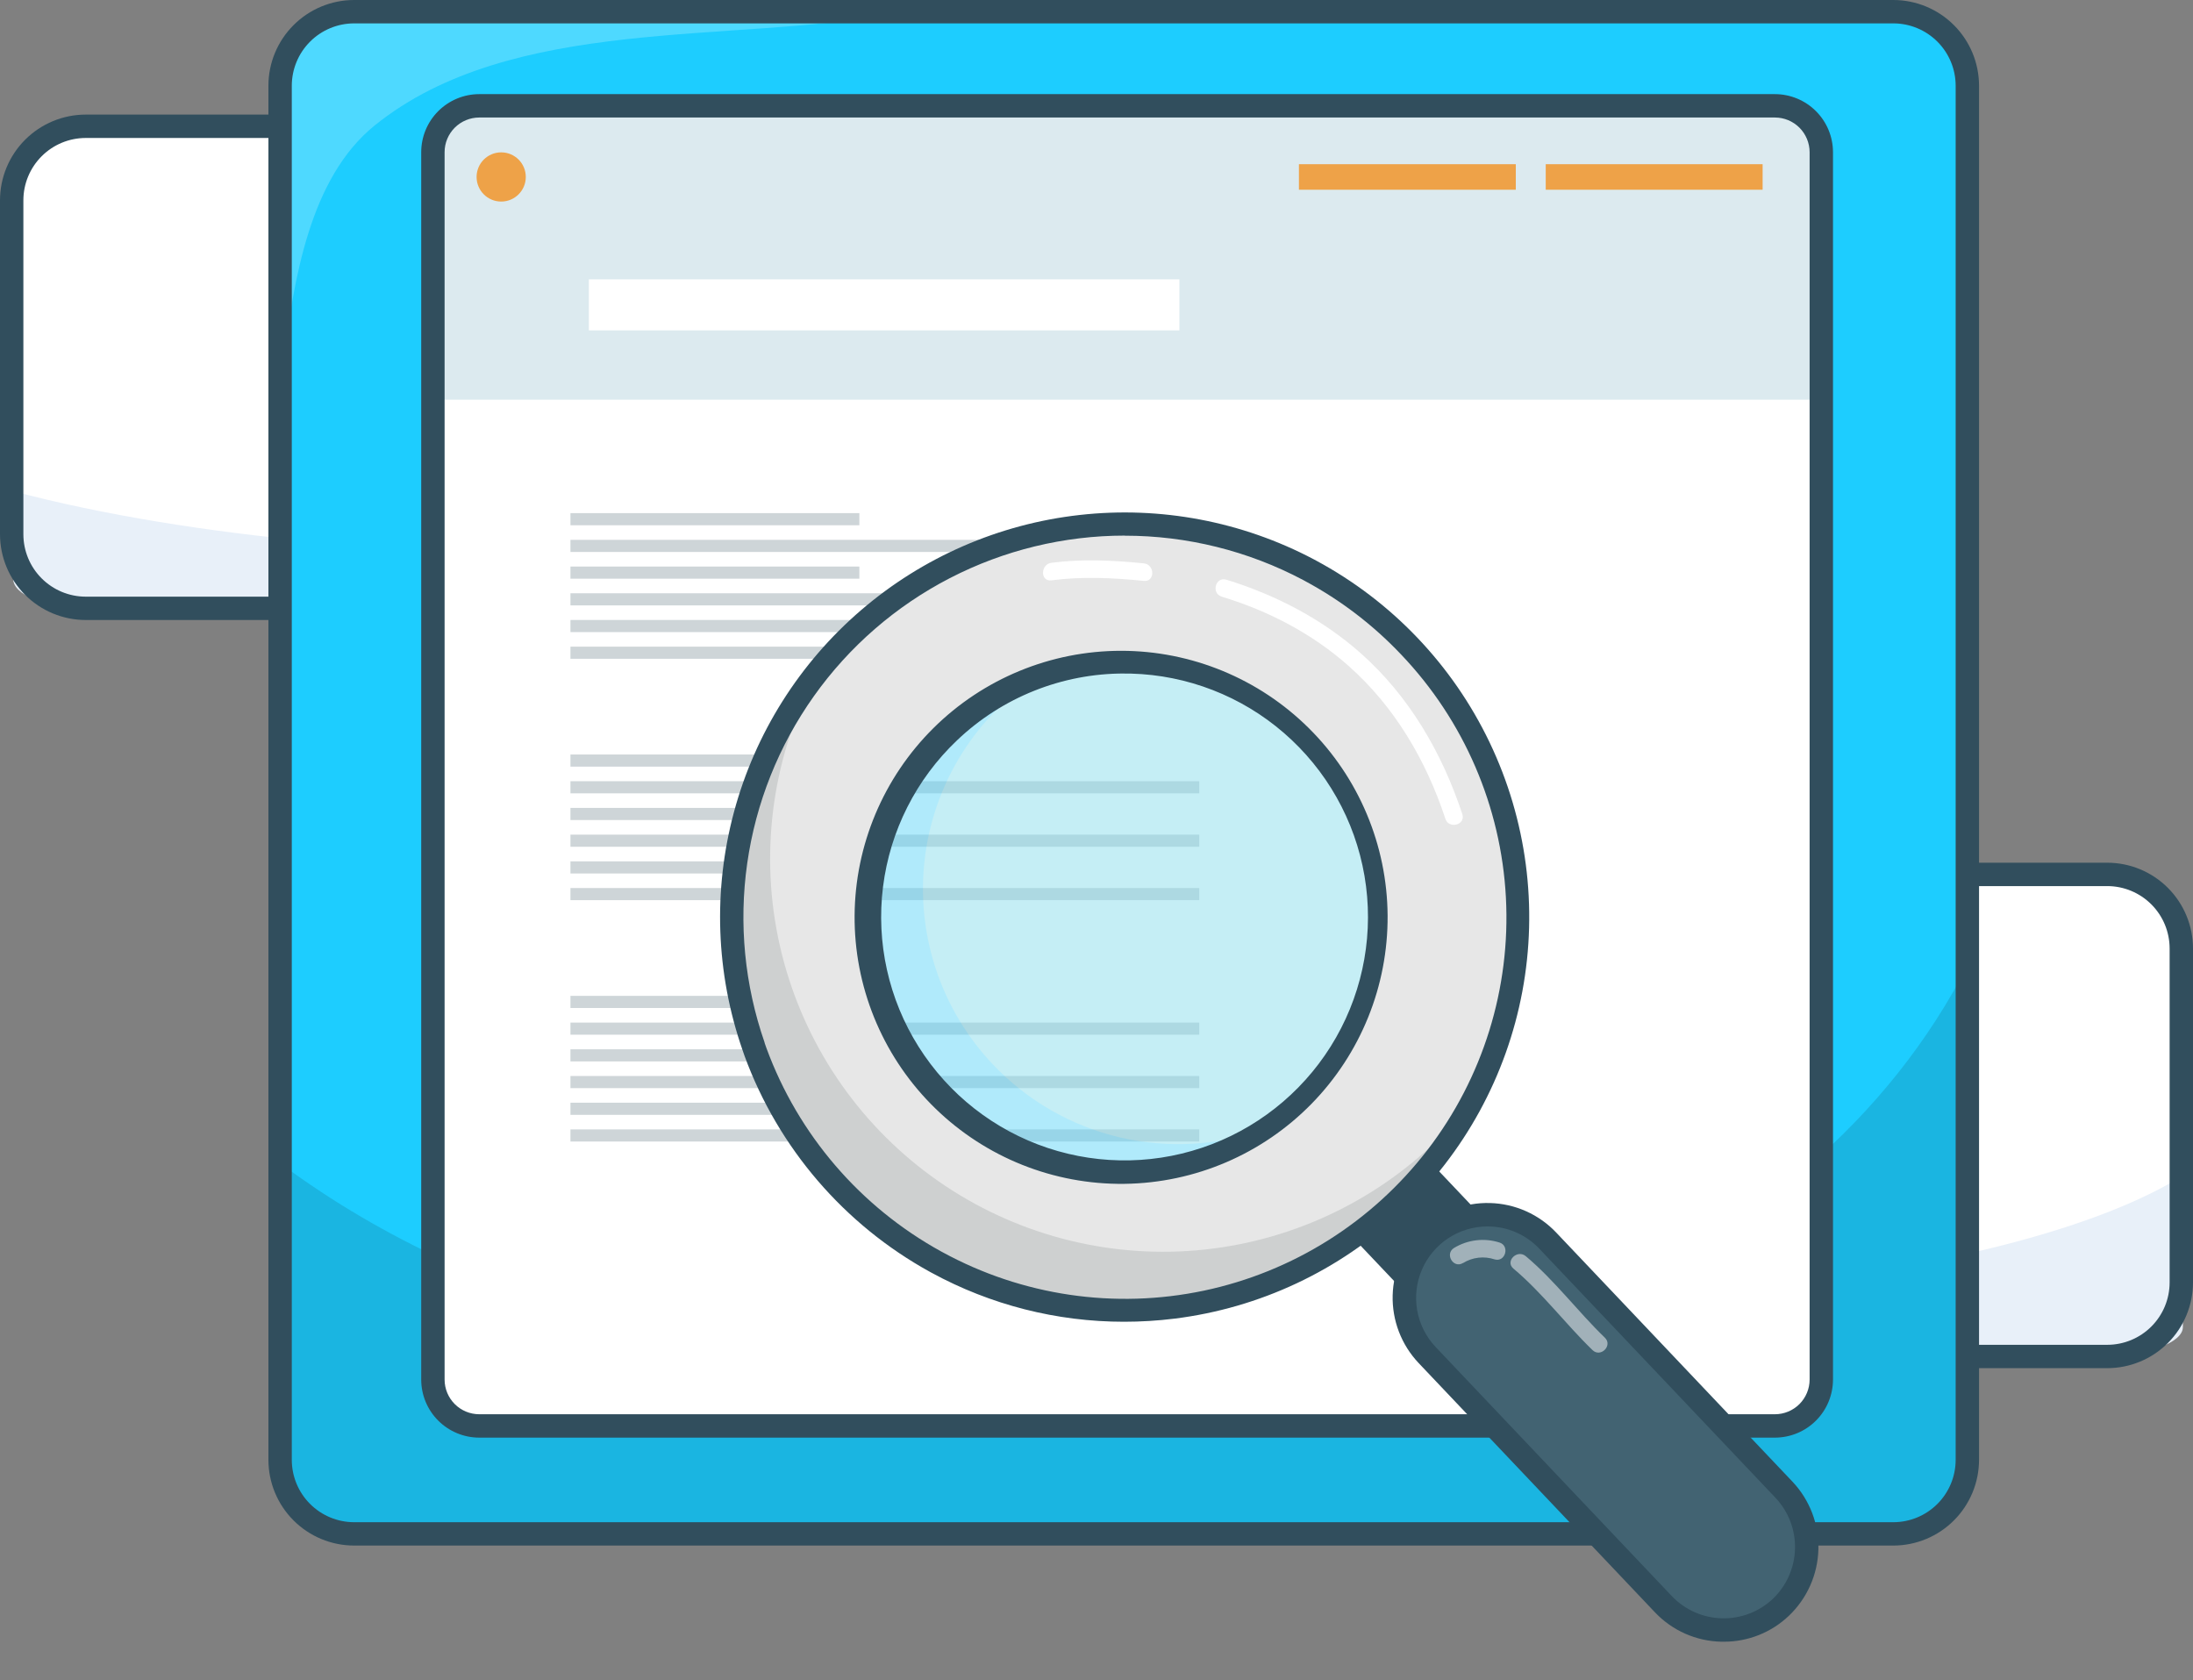 <svg width="124" height="95" viewBox="0 0 124 95" fill="none" xmlns="http://www.w3.org/2000/svg">
<rect x="0" y="0" width="124" height="95" fill="#808080" stroke="none"/>
<path d="M81.075 7.107H4.926C2.614 7.107 0.74 8.98 0.74 11.292V30.176C0.74 32.488 2.614 34.362 4.926 34.362H81.075C83.386 34.362 85.26 32.488 85.26 30.176V11.292C85.26 8.98 83.386 7.107 81.075 7.107Z" fill="white"/>
<path d="M85.26 24.165V32.729C85.26 33.631 83.442 34.362 81.213 34.362H4.792C2.556 34.362 0.745 33.631 0.745 32.729V27.772C5.897 29.137 11.763 30.057 17.779 30.629C25.049 31.32 32.543 31.521 40.005 31.551C48.927 31.587 57.998 31.371 66.397 30.16C74.094 29.053 81.23 27.012 85.26 24.165Z" fill="#E8F0F9"/>
<path d="M80.995 35.054H4.846C3.562 35.053 2.33 34.542 1.422 33.634C0.513 32.725 0.002 31.494 0 30.209L0 11.323C0.002 10.039 0.513 8.807 1.422 7.899C2.33 6.991 3.562 6.48 4.846 6.479H80.995C82.28 6.48 83.512 6.991 84.421 7.9C85.329 8.808 85.84 10.04 85.841 11.325V30.211C85.839 31.495 85.328 32.726 84.419 33.634C83.511 34.542 82.279 35.053 80.995 35.054ZM4.846 7.801C3.912 7.801 3.017 8.173 2.356 8.833C1.695 9.494 1.323 10.389 1.322 11.323V30.209C1.323 31.144 1.694 32.04 2.355 32.7C3.016 33.361 3.912 33.733 4.846 33.734H80.995C81.93 33.733 82.826 33.361 83.486 32.7C84.147 32.04 84.519 31.144 84.52 30.209V11.323C84.519 10.389 84.147 9.493 83.486 8.832C82.826 8.171 81.93 7.8 80.995 7.799L4.846 7.801Z" fill="#314E5D"/>
<path d="M119.243 49.406H32.201C29.889 49.406 28.015 51.28 28.015 53.591V72.476C28.015 74.787 29.889 76.661 32.201 76.661H119.243C121.555 76.661 123.428 74.787 123.428 72.476V53.591C123.428 51.28 121.555 49.406 119.243 49.406Z" fill="white"/>
<path d="M123.428 66.465V75.028C123.428 75.931 121.383 76.661 118.86 76.661H32.584C30.061 76.661 28.015 75.931 28.015 75.028V70.072C33.831 71.436 40.454 72.357 47.245 72.928C55.444 73.619 63.91 73.821 72.335 73.85C82.405 73.887 92.649 73.67 102.13 72.459C110.823 71.352 118.88 69.311 123.428 66.465Z" fill="#E8F0F9"/>
<path d="M62.511 49.474C53.522 50.012 41.031 49.492 33.279 51.473C29.6 52.412 28.693 54.232 28.099 55.738L28.111 51.523C28.111 50.982 28.162 50.394 29.139 49.981C30.347 49.472 32.467 49.432 34.334 49.434C43.501 49.437 53.525 49.074 62.511 49.474Z" fill="#4ED9FF"/>
<path d="M119.154 77.353H32.11C30.825 77.352 29.593 76.841 28.685 75.933C27.776 75.025 27.265 73.793 27.263 72.509V53.623C27.265 52.338 27.776 51.106 28.684 50.197C29.593 49.289 30.825 48.778 32.11 48.776H119.154C120.439 48.778 121.671 49.289 122.579 50.197C123.488 51.106 123.999 52.338 124 53.623V72.509C123.998 73.793 123.487 75.025 122.579 75.933C121.67 76.841 120.439 77.352 119.154 77.353ZM32.11 50.1C31.175 50.101 30.28 50.472 29.619 51.133C28.958 51.793 28.587 52.689 28.585 53.623V72.509C28.586 73.443 28.958 74.339 29.619 75C30.279 75.661 31.175 76.032 32.11 76.033H119.154C120.088 76.032 120.984 75.661 121.645 75C122.306 74.339 122.677 73.443 122.678 72.509V53.623C122.677 52.688 122.306 51.792 121.645 51.132C120.984 50.471 120.088 50.099 119.154 50.098L32.11 50.1Z" fill="#314E5D"/>
<path d="M107.145 0.558H20.114C17.802 0.558 15.928 2.432 15.928 4.744V82.434C15.928 84.746 17.802 86.62 20.114 86.62H107.145C109.456 86.62 111.33 84.746 111.33 82.434V4.744C111.33 2.432 109.456 0.558 107.145 0.558Z" fill="#1DCDFF"/>
<path d="M111.33 54.424V81.459C111.33 84.306 109.285 86.613 106.762 86.613H20.489C17.966 86.613 15.92 84.3 15.92 81.459V65.825C21.736 70.134 28.357 73.043 35.147 74.849C43.346 77.031 51.81 77.669 60.234 77.761C70.303 77.876 80.544 77.191 90.025 73.366C98.726 69.86 106.783 63.413 111.33 54.424Z" fill="#1AB5E1"/>
<path d="M50.42 0.775C41.434 2.478 28.95 0.834 21.193 7.087C17.515 10.051 16.608 15.8 16.014 20.553L16.027 7.247C16.027 5.544 16.079 3.681 17.055 2.381C18.263 0.775 20.383 0.651 22.248 0.651C31.412 0.661 41.435 -0.466 50.42 0.775Z" fill="#4ED9FF"/>
<path d="M107.056 87.383H20.023C18.738 87.382 17.506 86.871 16.598 85.962C15.689 85.053 15.178 83.822 15.177 82.537V4.846C15.178 3.561 15.689 2.329 16.598 1.421C17.506 0.512 18.738 0.001 20.023 0L107.056 0C108.341 0.001 109.572 0.512 110.481 1.421C111.39 2.329 111.901 3.561 111.902 4.846V82.538C111.9 83.823 111.389 85.054 110.48 85.963C109.572 86.871 108.34 87.382 107.056 87.383ZM20.023 1.322C19.089 1.323 18.193 1.694 17.532 2.355C16.871 3.016 16.5 3.912 16.499 4.846V82.538C16.5 83.473 16.871 84.369 17.532 85.029C18.193 85.69 19.089 86.062 20.023 86.063H107.056C107.99 86.062 108.886 85.69 109.547 85.029C110.208 84.369 110.579 83.473 110.58 82.538V4.846C110.579 3.912 110.208 3.016 109.547 2.355C108.886 1.694 107.99 1.323 107.056 1.322H20.023Z" fill="#314E5D"/>
<path d="M100.456 6.107H27.189C25.742 6.107 24.569 7.28 24.569 8.728V77.588C24.569 79.035 25.742 80.209 27.189 80.209H100.456C101.904 80.209 103.077 79.035 103.077 77.588V8.728C103.077 7.28 101.904 6.107 100.456 6.107Z" fill="white"/>
<path d="M102.951 8.209V22.597H24.438V8.209C24.438 7.105 25.561 6.209 26.948 6.209H100.441C101.828 6.209 102.951 7.105 102.951 8.209Z" fill="#DCEAEF"/>
<path d="M100.362 81.281H27.098C26.228 81.28 25.394 80.934 24.779 80.319C24.163 79.704 23.817 78.87 23.817 77.999V8.602C23.818 7.732 24.164 6.899 24.779 6.284C25.395 5.669 26.228 5.323 27.098 5.322H100.362C101.232 5.323 102.066 5.669 102.681 6.284C103.297 6.899 103.643 7.734 103.644 8.604V78.001C103.642 78.871 103.296 79.705 102.681 80.319C102.066 80.934 101.232 81.28 100.362 81.281ZM27.098 6.644C26.579 6.645 26.081 6.852 25.713 7.219C25.346 7.586 25.139 8.084 25.139 8.604V78.001C25.14 78.52 25.347 79.018 25.714 79.385C26.081 79.752 26.579 79.958 27.098 79.959H100.362C100.881 79.958 101.379 79.751 101.747 79.384C102.114 79.017 102.321 78.519 102.322 77.999V8.602C102.32 8.083 102.113 7.585 101.746 7.218C101.379 6.851 100.881 6.645 100.362 6.644H27.098Z" fill="#314E5D"/>
<path d="M33.296 15.794H66.688V18.679H33.296V15.794Z" fill="white"/>
<path d="M48.592 29.697H32.255V29.011H48.592V29.697Z" fill="#CED5D8"/>
<path d="M67.811 31.207H32.255V30.522H67.811V31.207Z" fill="#CED5D8"/>
<path d="M48.592 32.718H32.255V32.032H48.592V32.718Z" fill="#CED5D8"/>
<path d="M67.811 34.228H32.255V33.542H67.811V34.228Z" fill="#CED5D8"/>
<path d="M48.592 35.738H32.255V35.052H48.592V35.738Z" fill="#CED5D8"/>
<path d="M67.811 37.246H32.255V36.561H67.811V37.246Z" fill="#CED5D8"/>
<path d="M48.592 43.344H32.255V42.658H48.592V43.344Z" fill="#CED5D8"/>
<path d="M67.811 44.854H32.255V44.168H67.811V44.854Z" fill="#CED5D8"/>
<path d="M48.592 46.364H32.255V45.678H48.592V46.364Z" fill="#CED5D8"/>
<path d="M67.811 47.874H32.255V47.189H67.811V47.874Z" fill="#CED5D8"/>
<path d="M48.592 49.385H32.255V48.699H48.592V49.385Z" fill="#CED5D8"/>
<path d="M67.811 50.893H32.255V50.207H67.811V50.893Z" fill="#CED5D8"/>
<path d="M48.592 56.99H32.255V56.304H48.592V56.99Z" fill="#CED5D8"/>
<path d="M67.811 58.5H32.255V57.815H67.811V58.5Z" fill="#CED5D8"/>
<path d="M48.592 60.011H32.255V59.325H48.592V60.011Z" fill="#CED5D8"/>
<path d="M67.811 61.521H32.255V60.835H67.811V61.521Z" fill="#CED5D8"/>
<path d="M48.592 63.031H32.255V62.345H48.592V63.031Z" fill="#CED5D8"/>
<path d="M67.811 64.54H32.255V63.854H67.811V64.54Z" fill="#CED5D8"/>
<path d="M99.665 10.727H87.401V9.284H99.665V10.727Z" fill="#EEA248"/>
<path d="M85.709 10.727H73.446V9.284H85.709V10.727Z" fill="#EEA248"/>
<path d="M28.339 11.396C29.107 11.396 29.73 10.773 29.73 10.005C29.73 9.236 29.107 8.614 28.339 8.614C27.571 8.614 26.948 9.236 26.948 10.005C26.948 10.773 27.571 11.396 28.339 11.396Z" fill="#EEA248"/>
<path d="M73.088 66.374L77.524 62.167L86.526 71.659L82.09 75.866L73.088 66.374Z" fill="#314E5D"/>
<g opacity="0.5">
<path d="M73.675 62.317C79.457 56.834 79.699 47.703 74.217 41.922C68.734 36.141 59.603 35.898 53.822 41.381C48.041 46.863 47.798 55.994 53.281 61.776C58.763 67.557 67.894 67.799 73.675 62.317Z" fill="#8BDDEB"/>
<path d="M56.146 60.186C54.687 58.648 53.585 56.808 52.919 54.795C52.252 52.783 52.037 50.649 52.29 48.544C52.542 46.44 53.255 44.417 54.379 42.619C55.502 40.822 57.008 39.294 58.79 38.145C56.884 38.844 55.147 39.937 53.692 41.352C52.237 42.768 51.098 44.475 50.348 46.361C49.598 48.247 49.254 50.27 49.34 52.299C49.425 54.327 49.938 56.314 50.844 58.13C51.75 59.947 53.029 61.551 54.598 62.84C56.167 64.128 57.99 65.071 59.947 65.606C61.906 66.142 63.954 66.258 65.96 65.948C67.966 65.637 69.884 64.907 71.589 63.804C68.942 64.775 66.07 64.95 63.325 64.307C60.581 63.664 58.085 62.231 56.146 60.186Z" fill="#62D6F8"/>
</g>
<path d="M79.493 36.447C77.921 34.785 76.101 33.377 74.098 32.272C74.064 32.25 74.029 32.232 73.991 32.214C69.361 29.692 63.984 28.899 58.823 29.977C53.662 31.055 49.053 33.933 45.819 38.097C42.585 42.262 40.937 47.44 41.17 52.707C41.403 57.975 43.502 62.987 47.091 66.85C47.142 66.907 47.195 66.964 47.257 67.015C48.898 68.75 50.809 70.208 52.916 71.332L52.975 71.364C57.631 73.826 63.011 74.555 68.154 73.419C73.298 72.283 77.87 69.356 81.056 65.162C84.241 60.967 85.833 55.777 85.547 50.517C85.261 45.258 83.115 40.271 79.493 36.447ZM74.059 41.923C76.022 43.993 77.328 46.599 77.81 49.411C78.292 52.223 77.93 55.115 76.769 57.722C75.607 60.328 73.699 62.531 71.286 64.053C68.872 65.575 66.061 66.347 63.209 66.271C60.357 66.196 57.591 65.276 55.261 63.629C52.932 61.981 51.143 59.68 50.121 57.016C49.1 54.352 48.891 51.444 49.522 48.662C50.152 45.879 51.594 43.346 53.664 41.382C55.039 40.079 56.657 39.059 58.426 38.38C60.195 37.702 62.08 37.379 63.974 37.429C65.868 37.479 67.733 37.902 69.463 38.673C71.194 39.445 72.755 40.549 74.059 41.924V41.923Z" fill="#E7E7E7"/>
<path d="M81.051 64.675C77.279 68.253 72.371 70.394 67.183 70.727C61.994 71.059 56.853 69.561 52.655 66.493C48.457 63.426 45.468 58.983 44.208 53.939C42.948 48.895 43.497 43.569 45.759 38.887C43.931 41.377 42.641 44.22 41.973 47.236C41.304 50.252 41.273 53.374 41.879 56.403C42.485 59.432 43.716 62.301 45.494 64.828C47.271 67.354 49.556 69.482 52.202 71.076C54.849 72.669 57.798 73.694 60.862 74.083C63.927 74.473 67.039 74.219 69.999 73.339C72.96 72.458 75.705 70.97 78.058 68.969C80.412 66.968 82.322 64.498 83.667 61.717C82.884 62.779 82.009 63.768 81.051 64.675Z" fill="#CED0D0"/>
<path d="M63.558 74.729C59.754 74.731 56.011 73.778 52.671 71.957L52.588 71.912C47.738 69.244 44.016 64.913 42.106 59.717C42.063 59.604 42.022 59.487 41.984 59.366C40.476 55.026 40.309 50.333 41.505 45.897C42.701 41.461 45.205 37.488 48.691 34.495C52.176 31.502 56.482 29.627 61.048 29.116C65.614 28.604 70.228 29.478 74.29 31.625C74.335 31.647 74.379 31.672 74.422 31.696C78.698 33.995 82.132 37.594 84.227 41.973C86.322 46.352 86.971 51.285 86.078 56.056C85.185 60.828 82.797 65.192 79.261 68.517C75.724 71.843 71.221 73.957 66.403 74.554C65.46 74.671 64.509 74.729 63.558 74.729ZM63.596 30.282C60.155 30.283 56.764 31.108 53.707 32.687C50.649 34.266 48.014 36.553 46.021 39.358C44.028 42.163 42.735 45.405 42.25 48.812C41.765 52.218 42.102 55.692 43.233 58.941V58.961C43.264 59.06 43.301 59.16 43.337 59.257C45.136 64.158 48.648 68.244 53.223 70.759L53.281 70.79C57.792 73.258 63.036 74.031 68.067 72.972C73.099 71.912 77.585 69.089 80.718 65.011C83.85 60.934 85.422 55.871 85.149 50.737C84.876 45.602 82.777 40.734 79.231 37.012C77.65 35.341 75.812 33.935 73.786 32.848L73.761 32.833L73.708 32.805L73.684 32.792C70.576 31.145 67.113 30.285 63.596 30.287V30.282ZM63.596 66.932C63.459 66.932 63.324 66.932 63.186 66.932C59.208 66.878 55.412 65.253 52.628 62.411C49.843 59.569 48.295 55.741 48.322 51.762C48.35 47.783 49.949 43.977 52.772 41.173C55.595 38.369 59.413 36.795 63.391 36.795C67.37 36.795 71.188 38.369 74.01 41.173C76.834 43.977 78.433 47.783 78.46 51.762C78.487 55.741 76.939 59.569 74.155 62.411C71.37 65.253 67.575 66.878 63.596 66.932ZM63.578 38.079C60.055 38.072 56.665 39.425 54.115 41.856C51.805 44.048 50.326 46.972 49.93 50.132C49.534 53.291 50.245 56.49 51.944 59.184C53.642 61.877 56.222 63.899 59.243 64.904C62.265 65.909 65.541 65.835 68.514 64.695C71.488 63.555 73.974 61.419 75.549 58.652C77.124 55.884 77.691 52.656 77.153 49.518C76.615 46.379 75.005 43.525 72.598 41.44C70.192 39.355 67.136 38.169 63.953 38.084C63.831 38.084 63.708 38.084 63.583 38.084L63.578 38.079Z" fill="#314E5D"/>
<path d="M81.07 69.962L81.069 69.963C79.186 71.749 79.107 74.723 80.893 76.607L94.253 90.695C96.039 92.579 99.013 92.657 100.896 90.872L100.898 90.871C102.781 89.085 102.86 86.11 101.074 84.227L87.713 70.138C85.928 68.255 82.953 68.176 81.07 69.962Z" fill="#426372"/>
<path d="M97.469 92.819H97.322C96.618 92.803 95.925 92.648 95.281 92.362C94.638 92.077 94.058 91.666 93.574 91.155L80.215 77.064C79.731 76.553 79.352 75.952 79.1 75.295C78.848 74.638 78.728 73.937 78.746 73.233C78.765 72.53 78.922 71.837 79.208 71.194C79.495 70.55 79.905 69.97 80.416 69.486C80.927 69.001 81.528 68.622 82.185 68.37C82.843 68.118 83.543 67.998 84.247 68.017C84.951 68.035 85.644 68.192 86.287 68.479C86.93 68.765 87.51 69.176 87.994 69.687L101.355 83.773C102.33 84.806 102.856 86.183 102.818 87.603C102.78 89.023 102.182 90.37 101.153 91.35C100.161 92.297 98.841 92.823 97.469 92.819ZM84.103 69.34C83.315 69.341 82.544 69.574 81.886 70.008C81.228 70.443 80.711 71.061 80.4 71.785C80.088 72.51 79.996 73.309 80.133 74.086C80.271 74.863 80.632 75.582 81.174 76.155L94.533 90.243C95.272 91.017 96.287 91.468 97.356 91.496C98.426 91.525 99.464 91.129 100.243 90.395C101.017 89.656 101.468 88.641 101.496 87.571C101.525 86.501 101.129 85.464 100.395 84.685L87.036 70.597C86.659 70.199 86.204 69.882 85.7 69.665C85.195 69.449 84.652 69.338 84.103 69.34Z" fill="#314E5D"/>
<g opacity="0.5">
<path d="M85.574 71.724C87.226 73.112 88.503 74.838 90.046 76.332C90.506 76.777 91.203 76.076 90.747 75.632C89.204 74.144 87.927 72.411 86.274 71.023C85.788 70.615 85.085 71.312 85.574 71.724Z" fill="white"/>
<path d="M82.722 71.412C82.987 71.248 83.284 71.144 83.594 71.108C83.903 71.072 84.216 71.105 84.511 71.203C85.124 71.382 85.387 70.425 84.776 70.247C84.353 70.113 83.906 70.072 83.465 70.125C83.025 70.178 82.601 70.324 82.221 70.554C81.674 70.885 82.172 71.739 82.717 71.41L82.722 71.412Z" fill="white"/>
</g>
<path d="M69.075 33.732C71.711 34.533 74.189 35.816 76.248 37.645C78.862 39.958 80.64 42.995 81.727 46.293C81.925 46.896 82.884 46.638 82.684 46.029C81.545 42.575 79.688 39.371 76.95 36.941C74.756 34.995 72.135 33.636 69.341 32.774C68.73 32.587 68.469 33.544 69.077 33.73L69.075 33.732Z" fill="white"/>
<path d="M59.447 32.812C61.171 32.584 62.957 32.668 64.679 32.843C65.313 32.908 65.308 31.916 64.679 31.852C62.957 31.677 61.171 31.592 59.447 31.82C58.824 31.903 58.816 32.896 59.447 32.812Z" fill="white"/>
</svg>
